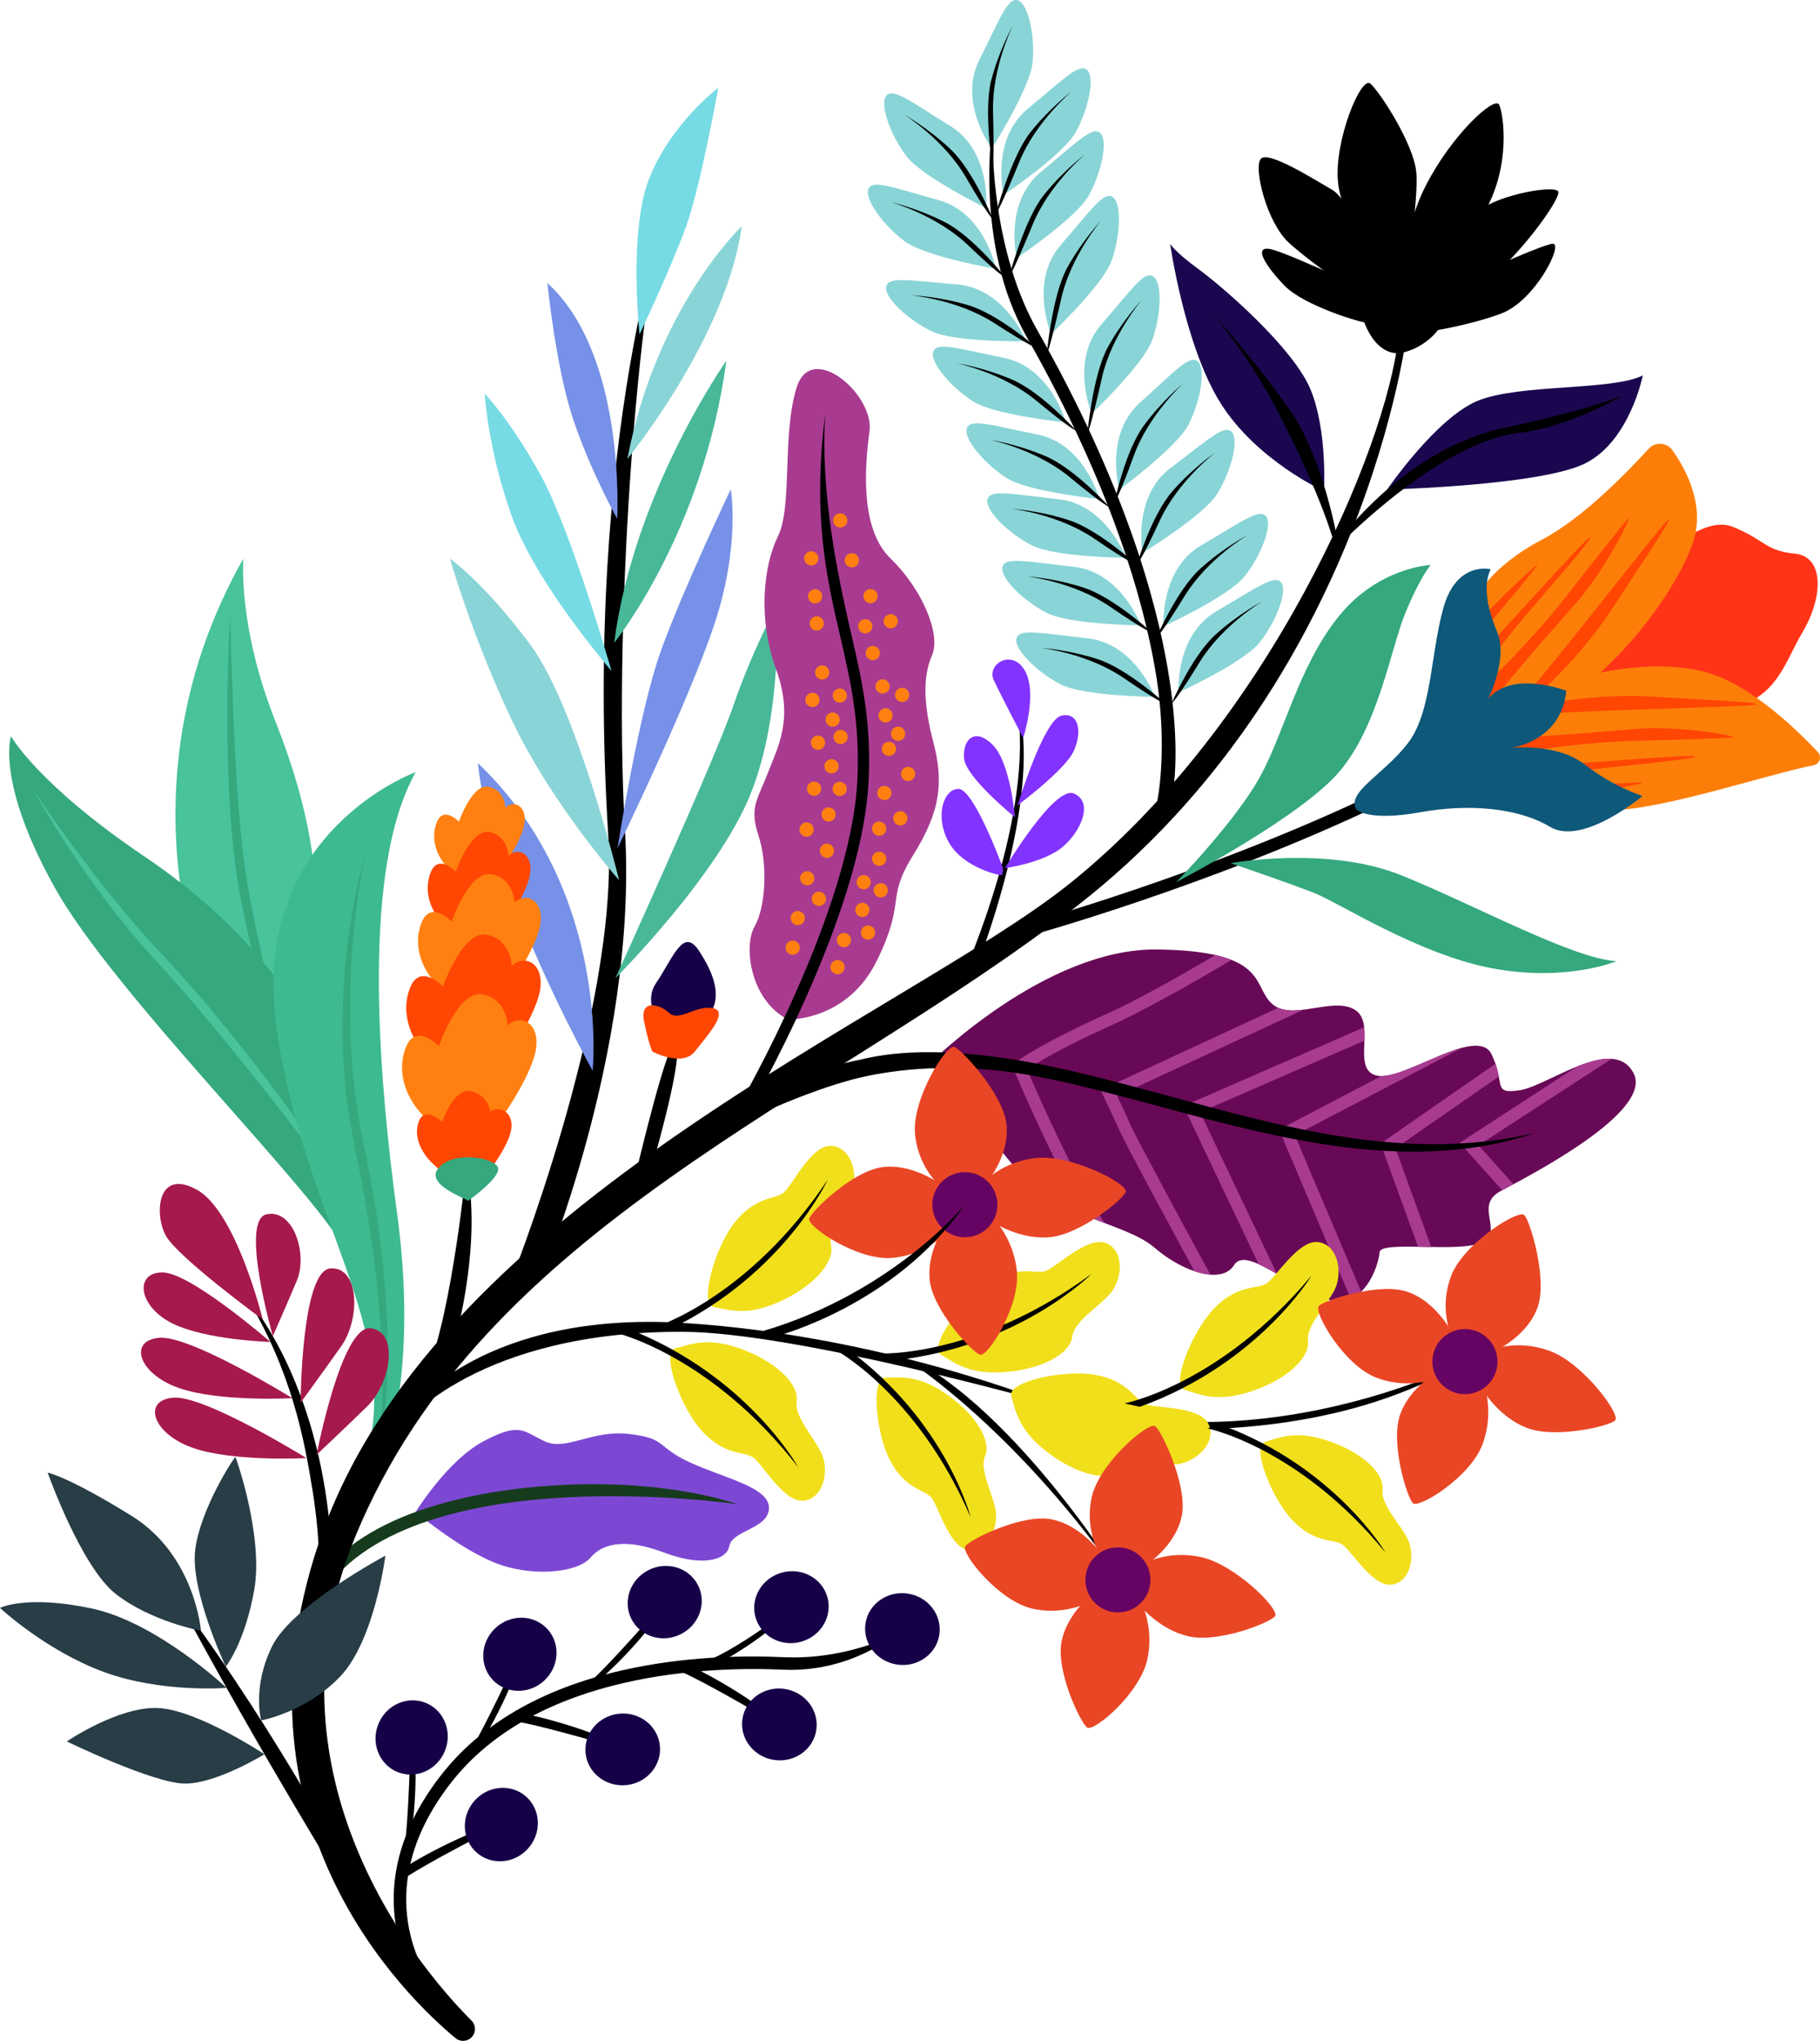 <?xml version="1.0" encoding="utf-8"?>
<!-- Generator: Adobe Illustrator 16.0.0, SVG Export Plug-In . SVG Version: 6.00 Build 0)  -->
<!DOCTYPE svg PUBLIC "-//W3C//DTD SVG 1.1//EN" "http://www.w3.org/Graphics/SVG/1.1/DTD/svg11.dtd">
<svg version="1.1" xmlns="http://www.w3.org/2000/svg" xmlns:xlink="http://www.w3.org/1999/xlink" x="0px" y="0px"
	 width="390.28px" height="437.55px" viewBox="0 0 390.28 437.55" enable-background="new 0 0 390.28 437.55" xml:space="preserve">
<g id="BACKGROUND">
</g>
<g id="OBJECTS">
	<g>
		<path fill="#680957" d="M199.419,227.965c0,0,24.625-24.677,48.681-24.4c24.057,0.277,20.387,7.853,24.684,11.662
			c4.297,3.811,12.893-1.631,17.699,1.229c4.805,2.861-0.895,12.871,4.787,14.162c5.68,1.289,21.514-10.963,24.59-4.561
			c3.078,6.4-0.008,8.574,6.033,7.682c6.041-0.895,20.014-12.002,24.4-3.67c4.387,8.334-22.66,22.166-28.498,25.291
			c-5.838,3.127,0.791,8.531-3.963,10.957c-4.756,2.426-21.824-0.48-21.998,2.174c-0.176,2.654-3.291,13.004-11.879,9.871
			s-16.805-11.176-19.344-7.107c-2.541,4.066-10.686,1.709-17.079-3.789c-6.395-5.496-20.605-5.996-30.476-17.873
			C207.188,237.715,199.419,227.965,199.419,227.965z"/>
		<g>
			<path fill="#A83B90" d="M257.351,238.461l35.236-15.352c0.033-0.98,0.045-1.957-0.053-2.865l-38.746,16.883l16.115,33.906
				c1.189,0.543,2.512,1.283,3.932,2.107L257.351,238.461z"/>
			<path fill="#A83B90" d="M236.901,262.225c-6.643-9.826-14.74-28.473-16.66-32.979c2.02-1.316,7.641-4.746,17.613-9.203
				c6.718-3.002,18.104-9.362,26.221-14.235c-0.979-0.391-2.119-0.744-3.459-1.05c-7.277,4.339-16.762,9.705-23.842,12.869
				c-13.086,5.848-18.719,9.889-18.953,10.059l-0.846,0.613l0.402,0.967c0.43,1.033,8.102,19.389,15.35,31.289
				C234.149,261.158,235.548,261.705,236.901,262.225z"/>
			<path fill="#A83B90" d="M239.561,234.984l39.977-18.51c-1.99,0.245-3.879,0.283-5.432-0.402l-38.09,17.637l0.582,1.209
				c0.016,0.035,1.669,3.475,3.548,7.633c1.254,2.771,9.946,18.863,15.987,29.99c1.199,0.404,2.35,0.654,3.41,0.732
				c-6.006-11.057-15.702-28.977-16.985-31.813C241.338,238.758,240.211,236.357,239.561,234.984z"/>
			<path fill="#A83B90" d="M299.237,246.184l22.16-15.379c-0.143-0.762-0.342-1.67-0.707-2.732l-24.637,17.098l8.029,22.129
				c0.922,0.016,1.875,0.037,2.834,0.051L299.237,246.184z"/>
			<path fill="#A83B90" d="M322.124,255.186c0.631-0.336,1.447-0.768,2.406-1.281l-7.48-8.361l28.533-18.531
				c-2.186-0.154-4.758,0.586-7.371,1.633l-25.193,16.361L322.124,255.186z"/>
			<path fill="#A83B90" d="M313.521,224.646c-5.574,1.473-13.162,6.051-17.297,6.059l-21.943,11.471l15.357,36.24
				c0.842-0.357,1.59-0.871,2.244-1.49l-14.213-33.535L313.521,224.646z"/>
		</g>
		<path fill="#1A074F" d="M297.46,104.956c0,0,10.561-15.467,19.531-19.074s28.789-2.095,35.287-5.398
			c0,0-2.727,13.955-12.236,18.806S297.46,104.956,297.46,104.956z"/>
		<path fill="#1A074F" d="M283.915,105.3c0,0,0.764-12.991-2.885-21.799c-3.648-8.808-18.551-21.791-23.936-25.731
			c-5.385-3.94-6.168-5.509-6.168-5.509s3.08,21.865,10.822,34.187C269.491,98.769,283.915,105.3,283.915,105.3z"/>
		<path fill="#FF3416" d="M354.245,121.425c0,0,10.355-11.309,17.322-8.487s6.936,5.147,13.299,5.758
			c6.365,0.611,6.121,9.279,1.725,16.734c-4.398,7.455-5.557,15.086-18.121,17.083c-12.563,1.998-31.668-2.96-31.668-2.96
			s2.684-8.448,3.592-9.196S354.245,121.425,354.245,121.425z"/>
		<path fill="#FC7E09" d="M362.884,116.782c2.99-8.131-1.254-16.049-4.266-20.275c-1.211-1.697-3.68-1.832-5.084-0.291
			c-4.477,4.917-14.133,14.879-22.699,19.383c-11.611,6.106-14.205,12.546-14.205,12.546l-4.133,31.161
			c0,0,1.121,1.461,16.279-5.279C343.935,147.288,358.493,128.724,362.884,116.782z"/>
		<path fill="#FF4603" d="M326.009,152.208c0,0,11.27-8.82,19.789-21.835c8.518-13.015,13.861-20.916,11.521-18.564
			s-28.297,35.937-30.766,37.752s-5.963,2.706-7.912,3.304s12.971-16.375,19.34-23.592s11.914-18.635,11.203-18.102
			s-11.23,14.004-14.461,18.133s-16.811,19.399-17.281,17.153c-0.469-2.246,5.729-9.897,11.996-17.158s13.002-15.04,11.332-13.96
			s-19.859,21.444-21.924,23.435c-2.063,1.991-4.148,1.809-2.66-0.792c1.486-2.601,14.588-17.597,13.441-16.892
			c-1.146,0.705-13.875,12.619-15.467,16.016c-1.59,3.397-2.527,14.167-2.527,14.167l1.91,4.192L326.009,152.208z"/>
		<path fill="#FC7E09" d="M389.817,161.235c-4.252-4.525-13.832-13.87-22.924-16.786c-12.156-3.898-30.676-0.103-42.432,6.585
			c-11.756,6.688-8.166,11.204-8.166,11.204s17.869,10.967,29.197,11.371c9.824,0.351,34-7.732,43.406-9.538
			C390.218,163.818,390.737,162.214,389.817,161.235z"/>
		<path fill="#FF4603" d="M324.907,152.281c0,0,13.793-3.813,29.322-2.921c15.529,0.893,25.059,1.296,21.777,1.778
			c-3.283,0.483-45.721,1.375-48.646,2.279c-2.928,0.905-5.723,3.184-7.363,4.396c-1.639,1.211,20.879-0.688,30.469-1.516
			s22.066,1.506,21.215,1.761s-17.938,0.699-23.178,0.84s-25.594,1.977-24.068,3.69c1.527,1.713,11.365,1.283,20.93,0.562
			s19.822-1.506,17.961-0.807c-1.859,0.7-29.051,3.211-31.877,3.686c-2.828,0.475-3.922,2.258-0.947,2.61s22.824-1.262,21.574-0.76
			c-1.248,0.502-18.396,3.649-22.074,2.908c-3.676-0.742-12.893-6.393-12.893-6.393l-2.232-4.029L324.907,152.281z"/>
		<path fill="#7C48D3" d="M89.142,324.145c0,0,6.802-11.084,14.644-15.199s8.378-2.074,13.045,0.074
			c4.666,2.148,9.906-2.516,18.084-1.576c8.179,0.938,5.712,2.717,12.987,6.072c7.275,3.355,17.082,5.326,16.999,9.797
			c-0.083,4.473-7.822,4.756-8.49,8.109c-0.668,3.355-6.342,4.359-13.948,1.463c-7.605-2.895-12.948-2.35-15.802,1.033
			c-2.854,3.385-13.008,4.295-20.924,0.971C97.822,331.563,89.142,324.145,89.142,324.145z"/>
		<path fill="#163B1C" d="M68.305,338.26c5.014-6.586,12.93-11.645,23.527-15.033c8.375-2.676,18.446-4.426,29.946-4.908
			c22.617-0.947,36.247,4.156,36.417,4.18l0,0c-0.168-0.023-17.076-2.471-36.325-1.496c-17.583,0.891-40.778,4.889-51.43,18.885
			L68.305,338.26z"/>
		<g>
			<path fill="#48C39C" d="M44.969,213.43c-0.632-0.565-20.166-45.288,7.219-93.677c0,0-1.251,14.374,6.848,34.843
				c8.1,20.469,8.76,32.453,9.446,47.081c0.686,14.628,2.156,33.528,0.328,33.694C66.983,235.537,44.969,213.43,44.969,213.43z"/>
			<path fill="#35A87E" d="M49.369,131.946c0.131,4.741,0.217,9.476,0.412,14.209c0.154,4.733,0.336,9.463,0.573,14.187
				c0.267,4.722,0.492,9.445,0.917,14.147c0.4,4.702,0.864,9.397,1.626,14.03c0.753,4.647,1.719,9.273,2.716,13.893
				c0.971,4.626,2.085,9.225,3.15,13.836l3.338,13.807l3.381,13.809c-3.012-8.992-5.762-18.072-8.22-27.236
				c-2.466-9.16-4.708-18.389-6.322-27.786c-1.451-9.454-1.937-18.957-2.127-28.446C48.624,150.904,48.822,141.414,49.369,131.946z"
				/>
			<path fill="#35A87E" d="M64.301,217.414c-0.419-1.059-10.012-18.08-33.107-33.637S2.358,157.839,2.358,157.839
				s-3.313,9.679,9.359,32.421c12.673,22.742,55.159,64.436,62.106,77.436C80.771,280.697,64.301,217.414,64.301,217.414z"/>
			<path fill="#48C39C" d="M6.964,169.104c2.763,4.061,5.559,8.091,8.489,12.021c2.899,3.951,5.884,7.836,8.957,11.641
				c3.093,3.788,6.249,7.524,9.619,11.046c3.383,3.574,6.647,7.271,9.844,11.009c3.179,3.755,6.268,7.581,9.318,11.438
				c3.022,3.877,6.009,7.781,8.904,11.754c5.774,7.949,11.399,16.045,16.179,24.639c-2.729-4.084-5.556-8.088-8.514-12.002
				c-2.921-3.936-5.902-7.828-8.902-11.703c-3.033-3.852-6.038-7.723-9.137-11.518c-3.083-3.807-6.173-7.609-9.361-11.325
				c-3.155-3.747-6.383-7.413-9.701-11.013c-3.338-3.645-6.492-7.441-9.462-11.371C17.227,185.885,11.813,177.648,6.964,169.104z"/>
			<path fill="#3EBA90" d="M84.201,305.871c0,0,4.891-16.727,0.979-45.492c-9.297-68.365,0.326-87.889,3.911-94.818
				c0,0-35.711,12.907-29.805,54.654c5.907,41.746,27.095,64.127,19.226,92.574L84.201,305.871z"/>
			<path fill="#35A87E" d="M78.284,183.4c-0.574,2.678-1.01,5.379-1.435,8.078c-0.382,2.707-0.721,5.418-0.965,8.139
				c-0.524,5.432-0.836,10.883-0.825,16.332c-0.037,1.361,0.034,2.723,0.058,4.082c0.033,1.361,0.04,2.723,0.142,4.08l0.237,4.072
				l0.407,4.059c0.074,0.674,0.122,1.354,0.216,2.025l0.285,2.018c0.202,1.344,0.354,2.693,0.595,4.029
				c0.522,2.67,1.004,5.318,1.586,8.02c2.218,10.762,3.755,21.68,4.315,32.66c0.292,5.486,0.334,10.99,0.061,16.479
				c-0.336,5.477-0.838,10.977-2.181,16.299c0.9-5.404,1.202-10.871,1.208-16.328c0.041-5.457-0.211-10.912-0.634-16.35
				c-0.459-5.434-1.013-10.861-1.85-16.252c-0.802-5.393-1.71-10.773-2.861-16.105c-0.557-2.654-1.043-5.395-1.555-8.102
				c-0.238-1.357-0.385-2.73-0.582-4.096l-0.277-2.051c-0.095-0.682-0.125-1.373-0.191-2.059l-0.342-4.119l-0.17-4.129
				c-0.077-1.375-0.07-2.754-0.067-4.129c0.014-1.377-0.018-2.754,0.057-4.128c0.123-5.503,0.648-10.985,1.407-16.425
				C75.745,194.072,76.74,188.662,78.284,183.4z"/>
		</g>
		<path d="M314.14,291.926c0,0-35.67,18.209-74.163,11.453l-0.926,2.139C239.051,305.518,281.194,311.693,314.14,291.926z"/>
		<path fill="#F1DF1B" d="M153.013,280.207c3.654,0.77,7.604,2.025,14.865-1.461c7.261-3.484,11.073-8.463,10.333-11.707
			c-0.74-3.246,2.871-7.531,4.424-11.344c1.553-3.813-0.084-9.883-4.47-10.025c-4.385-0.145-8.377,8.85-10.309,10.158
			c-1.931,1.309-6.005,0.813-10.313,6.258C153.236,267.533,149.932,279.559,153.013,280.207z"/>
		<path d="M301.712,71.189l-1.832,0.97c-2.469,23.936-27.859,83.128-70.527,117.295c-34.854,27.91-134.354,68.165-160.04,138.634
			c-22.564,61.906,18.142,100.43,28.37,108.879c1.176,0.971,2.935,0.697,3.763-0.584c0.655-1.012,0.509-2.344-0.347-3.193
			c-8.225-8.162-46.931-50.459-24.866-103.859c27.522-66.605,100.353-92.975,154.476-134.902
			C292.769,146.353,301.712,71.189,301.712,71.189z"/>
		<path d="M88.154,301.893c0,0,15.795-20.945,58.497-18.25s78.241,17.205,78.241,17.205s-54.078-15.211-78.377-15.314
			c-43.886-0.186-59.818,19.725-59.818,19.725L88.154,301.893z"/>
		<path d="M115.67,274.816c0,0,21.126-49.252,18.355-96.66c-2.771-47.409,3.575-124.209,9.679-135.605
			c0,0-18.652,50.419-13.264,136.684c2.355,37.716-21.362,96.62-21.362,96.62L115.67,274.816z"/>
		<path d="M166.263,237.357l4.537-4.488c-0.271-2.352,6.397-4.186,15.59-6.109c8.431-1.764,20.974-1.803,38.06,1.691
			c7.932,1.621,15.974,3.785,24.492,6.074c26.383,7.096,52.084,14.768,80.174,8.424l0,0c-11.848,3.949-25.123,4.939-40.586,3.027
			c-13.59-1.68-27.16-5.33-40.286-8.859c-8.477-2.279-16.482-4.432-24.332-6.037c-16.576-3.391-29.782-2.082-37.942-0.389
			C177.125,232.525,166.313,237.33,166.263,237.357z"/>
		<path d="M91.185,428.137c-0.019-0.027-0.051-0.072-0.094-0.131c-3.107-4.301-5.306-9.65-6.191-15.066
			c-1.768-10.822,1.419-21.619,9.472-32.09c8.547-11.113,21.648-18.754,38.937-22.713c13.323-3.049,26.243-3.229,34.735-2.842
			c13.763,0.625,24.296-5.088,24.401-5.145l0,0c-0.453,0.25-9.971,8.486-24.523,7.824c-15.272-0.693-52.804,0.303-71.423,24.512
			c-16.74,21.766-6.707,39.141-3.233,43.947c0.083,0.115,0.14,0.195,0.167,0.236L91.185,428.137z"/>
		<path d="M219.964,200.859l-0.707-2.588c0.391-0.107,39.453-10.865,75.807-28.268l1.158,2.421
			C259.644,189.934,220.356,200.752,219.964,200.859z"/>
		<path d="M248.168,171.723c0.018-0.086,2.37-11.278-0.338-27.514c-2.502-15.002-9.342-39.688-27.73-72.092
			c-11.217-19.766-7.307-44.972-7.248-46.042l0,0c-0.014,0.254-1.24,25.648,9.582,44.717c18.646,32.859,25.56,57.938,28.08,73.19
			c2.748,16.649,1.057,25.406,0.982,25.771L248.168,171.723z"/>
		<path d="M74.746,406.365c-0.163-0.318-18.76-30.176-36.629-63.553l0,0c22.354,29.955,38.854,62.01,39.018,62.33L74.746,406.365z"
			/>
		<path d="M68.416,340.92c0.006-0.088,0.581-9.064-1.354-21.119c-1.778-11.076-4.483-25.879-14.483-42.199l0,0
			c10.865,13.918,15.32,30.438,17.145,41.846c1.973,12.342,1.396,21.281,1.37,21.654L68.416,340.92z"/>
		<path d="M100.011,250.191c0,0-3.028,30.859-8.337,43.572l6.16-7.471C97.833,286.293,103.452,266.109,100.011,250.191z"/>
		<path fill="#7691E7" d="M127.082,229.547c0,0,4.043-38.609-24.588-65.921c0,0,0.793,11.199,7.824,29.872
			C117.349,212.172,127.082,229.547,127.082,229.547z"/>
		<path fill="#48B899" d="M131.965,209.727c0,0,21.971-21.939,29.02-39.573c7.049-17.632,5.53-40.225,5.53-40.225
			s-5.27,9.709-9.277,21.427S131.965,209.727,131.965,209.727z"/>
		<path fill="#89D4D6" d="M132.766,188.725c0,0-9.106-37.284-19.183-50.712C103.507,124.583,96.512,119.8,96.512,119.8
			s4.377,15.641,12.945,33.974C118.026,172.106,132.766,188.725,132.766,188.725z"/>
		<path fill="#7691E7" d="M132.425,181.85c0,0,14.937-30.675,20.688-47.779c5.75-17.105,3.587-29.155,3.587-29.155
			s-10.074,21.082-14.929,34.48S132.425,181.85,132.425,181.85z"/>
		<path fill="#76DBE4" d="M131.135,143.856c0,0-8.628-30.057-15.174-41.957s-12.023-17.489-12.023-17.489s0.661,11.984,5.84,26.364
			C114.958,125.154,131.135,143.856,131.135,143.856z"/>
		<path fill="#48B899" d="M131.704,137.815c0,0,19.076-23.472,24.07-60.499C155.774,77.316,135.891,105.453,131.704,137.815z"/>
		<path fill="#7691E7" d="M132.353,111.239c0,0,1.986-35.21-14.966-50.543c0,0,1.812,18.332,5.634,29.541
			C126.844,101.445,132.353,111.239,132.353,111.239z"/>
		<path fill="#89D4D6" d="M134.536,98.392c0,0,21.247-25.955,24.542-49.917C159.079,48.475,140.712,65.858,134.536,98.392z"/>
		<path fill="#76DBE4" d="M137.15,71.659c0,0-2.535-22.514,2.301-34.02c4.835-11.506,14.589-18.835,14.589-18.835
			s-3.815,21.306-7.001,30.017C143.852,57.531,137.15,71.659,137.15,71.659z"/>
		<g>
			<path fill="#89D4D6" d="M247.682,149.411c0,0-4.229-11.442-14.468-12.561c-10.238-1.119-14.838-2.203-15.264,0.132
				c-0.428,2.335,4.57,7.229,9.52,9.761C232.417,149.274,247.682,149.411,247.682,149.411z"/>
			<path d="M250.093,151.005c0,0-8.231-7.56-14.637-9.651c-6.406-2.091-12.201-2.441-12.201-2.441s9.943,1.125,17.685,6.434
				C248.684,150.655,250.093,151.005,250.093,151.005z"/>
		</g>
		<g>
			<path fill="#89D4D6" d="M252.733,148.466c0,0-0.82-12.172,8.066-17.379s12.643-8.078,13.986-6.121s-1.217,8.466-4.697,12.8
				S252.733,148.466,252.733,148.466z"/>
			<path d="M251.187,150.906c0,0,4.42-10.265,9.41-14.792c4.99-4.528,10.137-7.216,10.137-7.216s-8.613,5.092-13.51,13.103
				S251.187,150.906,251.187,150.906z"/>
		</g>
		<g>
			<path fill="#89D4D6" d="M249.506,134.299c0,0-0.818-12.172,8.069-17.379c8.887-5.208,12.641-8.078,13.984-6.121
				s-1.217,8.466-4.695,12.8C263.384,127.932,249.506,134.299,249.506,134.299z"/>
			<path d="M247.961,136.739c0,0,4.418-10.265,9.411-14.792c4.99-4.528,10.137-7.216,10.137-7.216s-8.613,5.092-13.51,13.103
				C249.102,135.844,247.961,136.739,247.961,136.739z"/>
		</g>
		<g>
			<path fill="#89D4D6" d="M244.997,118.542c0,0-2.225-11.995,6-18.197c8.223-6.202,11.619-9.488,13.182-7.7
				c1.561,1.788-0.229,8.55-3.182,13.258C258.042,110.61,244.997,118.542,244.997,118.542z"/>
			<path d="M243.745,121.145c0,0,3.199-10.708,7.631-15.783c4.434-5.076,9.232-8.342,9.232-8.342s-7.965,6.056-11.901,14.58
				C244.774,120.124,243.745,121.145,243.745,121.145z"/>
		</g>
		<g>
			<path fill="#89D4D6" d="M240.01,104.993c0,0-3.244-11.76,4.418-18.645c7.661-6.884,10.764-10.449,12.473-8.802
				c1.709,1.647,0.506,8.538-2.033,13.481C252.327,95.972,240.01,104.993,240.01,104.993z"/>
			<path d="M238.985,107.694c0,0,2.27-10.942,6.252-16.379c3.98-5.437,8.483-9.103,8.483-9.103s-7.418,6.717-10.608,15.547
				S238.985,107.694,238.985,107.694z"/>
		</g>
		<g>
			<path fill="#89D4D6" d="M234.11,88.68c0,0-4.711-11.253,2.014-19.055c6.726-7.801,9.351-11.731,11.255-10.314
				c1.902,1.417,1.586,8.404-0.307,13.631C245.182,78.168,234.11,88.68,234.11,88.68z"/>
			<path d="M233.126,93.373c0,0,1.172-13.026,4.432-18.924c3.257-5.898,7.257-10.106,7.257-10.106s-6.504,7.604-8.546,16.768
				C234.226,90.273,233.126,93.373,233.126,93.373z"/>
		</g>
		<g>
			<path fill="#89D4D6" d="M225.397,71.65c0,0-4.711-11.253,2.016-19.055c6.725-7.801,9.35-11.731,11.253-10.314
				c1.904,1.417,1.586,8.405-0.305,13.631C236.47,61.138,225.397,71.65,225.397,71.65z"/>
			<path d="M224.415,76.343c0,0,1.172-13.026,4.43-18.925c3.26-5.898,7.26-10.106,7.26-10.106s-6.504,7.604-8.547,16.767
				S224.415,76.343,224.415,76.343z"/>
		</g>
		<g>
			<path fill="#89D4D6" d="M218.007,55.336c0,0-2.762-11.883,5.174-18.449s11.18-10.001,12.82-8.286
				c1.641,1.716,0.158,8.551-2.58,13.388C230.681,46.825,218.007,55.336,218.007,55.336z"/>
			<path d="M216.251,59.799c0,0,3.336-12.647,7.535-17.917s8.848-8.75,8.848-8.75s-7.686,6.409-11.232,15.102
				C217.854,56.926,216.251,59.799,216.251,59.799z"/>
		</g>
		<g>
			<path fill="#89D4D6" d="M215.188,41.804c0,0-2.762-11.883,5.174-18.449c7.936-6.566,11.182-10.002,12.822-8.286
				c1.639,1.715,0.158,8.551-2.582,13.388C227.864,33.293,215.188,41.804,215.188,41.804z"/>
			<path d="M213.435,46.267c0,0,3.334-12.647,7.533-17.917c4.201-5.27,8.848-8.75,8.848-8.75s-7.686,6.409-11.232,15.101
				C215.036,43.395,213.435,46.267,213.435,46.267z"/>
		</g>
		<g>
			<path fill="#89D4D6" d="M212.708,31.84c0,0-7.324-9.756-2.715-18.968c4.609-9.211,6.191-13.665,8.385-12.757
				c2.193,0.907,3.598,7.76,3.043,13.29C220.868,18.936,212.708,31.84,212.708,31.84z"/>
			<path d="M212.905,36.631c0,0-2.055-12.917-0.342-19.434c1.715-6.517,4.563-11.577,4.563-11.577s-4.443,8.966-4.18,18.351
				C213.212,33.356,212.905,36.631,212.905,36.631z"/>
		</g>
		<g>
			<path fill="#89D4D6" d="M244.674,134.07c0,0-4.23-11.442-14.468-12.561c-10.24-1.119-14.84-2.203-15.266,0.132
				s4.572,7.229,9.52,9.761C229.407,133.934,244.674,134.07,244.674,134.07z"/>
			<path d="M247.083,135.665c0,0-8.23-7.56-14.636-9.651c-6.406-2.091-12.201-2.44-12.201-2.44s9.943,1.125,17.687,6.433
				C245.676,135.314,247.083,135.665,247.083,135.665z"/>
		</g>
		<g>
			<path fill="#89D4D6" d="M241.465,119.588c0,0-4.23-11.443-14.468-12.562c-10.24-1.119-14.84-2.202-15.266,0.132
				c-0.426,2.335,4.572,7.229,9.52,9.761S241.465,119.588,241.465,119.588z"/>
			<path d="M243.874,121.182c0,0-8.228-7.56-14.634-9.651c-6.406-2.091-12.201-2.44-12.201-2.44s9.941,1.125,17.686,6.434
				C242.467,120.833,243.874,121.182,243.874,121.182z"/>
		</g>
		<g>
			<path fill="#89D4D6" d="M235.778,107c0,0-3.166-11.781-13.26-13.83c-10.096-2.049-14.576-3.549-15.215-1.263
				c-0.637,2.287,3.893,7.616,8.588,10.589C220.589,105.47,235.778,107,235.778,107z"/>
			<path d="M238.032,108.808c0,0-7.505-8.281-13.693-10.948c-6.189-2.667-11.928-3.544-11.928-3.544s9.799,2.028,17.025,8.022
				S238.032,108.808,238.032,108.808z"/>
		</g>
		<g>
			<path fill="#89D4D6" d="M228.565,90.565c0,0-3.168-11.781-13.262-13.831s-14.576-3.549-15.215-1.262
				c-0.637,2.286,3.893,7.616,8.59,10.589C213.374,89.035,228.565,90.565,228.565,90.565z"/>
			<path d="M230.817,92.373c0,0-7.506-8.28-13.693-10.948s-11.928-3.545-11.928-3.545s9.799,2.028,17.025,8.022
				S230.817,92.373,230.817,92.373z"/>
		</g>
		<g>
			<path fill="#89D4D6" d="M220.071,73.168c0,0-4.525-11.329-14.791-12.18c-10.265-0.851-14.892-1.814-15.256,0.531
				c-0.365,2.345,4.759,7.107,9.77,9.509C204.808,73.43,220.071,73.168,220.071,73.168z"/>
			<path d="M222.522,74.699c0,0-8.426-7.343-14.883-9.266c-6.459-1.924-12.262-2.122-12.262-2.122s9.969,0.865,17.848,5.97
				C221.106,74.386,222.522,74.699,222.522,74.699z"/>
		</g>
		<g>
			<path fill="#89D4D6" d="M213.567,57.637c0,0-2.342-11.973-12.27-14.717c-9.928-2.745-14.294-4.551-15.089-2.315
				c-0.794,2.236,3.354,7.868,7.833,11.16C198.521,55.057,213.567,57.637,213.567,57.637z"/>
			<path d="M215.69,59.597c0,0-6.914-8.781-12.902-11.872c-5.988-3.09-11.652-4.364-11.652-4.364s9.634,2.704,16.427,9.184
				S215.69,59.597,215.69,59.597z"/>
		</g>
		<g>
			<path fill="#89D4D6" d="M211.487,44.625c0,0,1.111-12.148-7.646-17.569c-8.758-5.421-12.442-8.381-13.833-6.457
				c-1.391,1.923,1.012,8.493,4.386,12.91C197.768,37.925,211.487,44.625,211.487,44.625z"/>
			<path d="M212.974,47.102c0,0-4.17-10.368-9.051-15.015c-4.879-4.647-9.959-7.458-9.959-7.458s8.488,5.298,13.189,13.425
				C211.854,46.18,212.974,47.102,212.974,47.102z"/>
		</g>
		<path fill="#A6194D" d="M56.35,282.912c0,0-5.656-23.176-14.159-27.855c-8.503-4.678-9.157,5.275-6.619,9.885
			C38.109,269.549,56.35,282.912,56.35,282.912z"/>
		<path fill="#A6194D" d="M58.506,286.461c0,0-7.152-24.873-1.351-26.115c5.802-1.24,8.881,8.574,6.483,14.262
			S58.506,286.461,58.506,286.461z"/>
		<path fill="#A6194D" d="M64.455,300.744c0,0,0.151-28.381,6.401-28.799c6.25-0.416,6.451,10.824,2.328,16.66
			C69.06,294.441,64.455,300.744,64.455,300.744z"/>
		<path fill="#A6194D" d="M67.884,311.908c0,0,5.353-27.873,11.573-27.137s4.357,11.824-0.767,16.805S67.884,311.908,67.884,311.908
			z"/>
		<path fill="#A6194D" d="M57.994,287.711c0,0-17.183-14.945-23.192-14.914c-6.008,0.031-5.172,7.217,2.021,10.867
			C44.017,287.314,57.994,287.711,57.994,287.711z"/>
		<path fill="#A6194D" d="M62.708,299.768c0,0-21.855-13.521-28.555-12.953s-4.479,7.736,4.203,10.771
			C47.038,300.619,62.708,299.768,62.708,299.768z"/>
		<path fill="#A6194D" d="M65.708,312.604c0,0-21.854-13.521-28.555-12.953c-6.701,0.568-4.479,7.734,4.203,10.77
			C50.038,313.455,65.708,312.604,65.708,312.604z"/>
		<path fill="#283D46" d="M43.092,349.643c0,0-1.243-16.199-14.891-24.658s-17.98-9.262-17.98-9.262s7.113,20.131,14.593,26.006
			C32.293,347.604,43.092,349.643,43.092,349.643z"/>
		<path fill="#283D46" d="M48.421,357.313c0,0-7.67-16.186-6.557-25.063c1.114-8.877,8.438-19.938,8.602-19.867
			c0.164,0.072,6.068,17.057,4.053,28.467S48.421,357.313,48.421,357.313z"/>
		<path fill="#283D46" d="M48.583,361.871c0,0-14.903-14.064-28.978-17.035S0,344.734,0,344.734s9.716,9.082,22.15,13.686
			S48.583,361.871,48.583,361.871z"/>
		<path fill="#283D46" d="M56.705,376.105c0,0-14.47-9.586-22.905-9.918c-8.435-0.332-19.481,7.168-19.481,7.168
			s18.604,9.031,25.378,9.039C46.472,382.402,56.705,376.105,56.705,376.105z"/>
		<path fill="#283D46" d="M56.004,368.848c0,0-1.99-7.025,2.321-15.854c4.311-8.826,24.32-19.465,24.32-19.465
			s-2.298,18.074-9.623,25.828C65.697,367.111,56.004,368.848,56.004,368.848z"/>
		<path d="M88.064,371.359c0,0-0.336,20.23-1.593,26.51c0,0,0.798-2.969,1.315-3.037S90.342,377.807,88.064,371.359z"/>
		<path d="M108.354,390.848c0,0-18.083,9.072-23.198,12.928c0,0,1.475-2.535,1.313-3.031
			C86.307,400.248,101.558,391.588,108.354,390.848z"/>
		<path d="M134.614,375.393c0,0-19.359-5.877-25.722-6.605c0,0,2.815-0.822,3.039-1.293S129.177,371.248,134.614,375.393z"/>
		<path d="M167.967,370.51c0,0-17.333-10.436-23.325-12.697c0,0,2.931-0.109,3.263-0.512S163.708,365.16,167.967,370.51z"/>
		<path d="M111.689,353.699c0,0-8.405,18.402-12.071,23.654c0,0,1.92-2.4,2.421-2.256
			C102.541,375.242,111.197,360.518,111.689,353.699z"/>
		<path d="M143.141,342.621c0,0-13.185,15.346-18.165,19.373c0,0,2.511-1.773,2.953-1.496S140.775,349.035,143.141,342.621z"/>
		<path d="M170.434,343.906c0,0-12.235,10.307-21.965,13.443c0,0,4.057-0.689,4.43-0.324
			C153.271,357.389,166.77,349.678,170.434,343.906z"/>
		<path fill="#A83B90" d="M168.97,218.584c0,0,12.708,0.384,19.08-12.65c6.372-13.034,1.761-12.982,7.802-22.65
			c6.042-9.668,6.436-15.931,4.29-24.172c-2.146-8.241-2.266-14.044-0.275-18.641c1.99-4.598-2.273-14.34-8.874-20.708
			c-6.602-6.368-5.569-19.561-4.534-27.354c1.035-7.794-12.471-19.492-15.637-9.31c-3.166,10.182-0.841,25.444-3.994,31.867
			c-3.153,6.422-4.322,17.772-0.433,28.443s0.484,16.509-1.722,22.28c-2.206,5.771-4.044,7.315-2.023,13.455
			c2.021,6.14,1.564,15.3-0.848,19.521C159.39,202.884,160.862,214.416,168.97,218.584z"/>
		<path d="M160.729,237.934l-2.088-1.215c0.239-0.41,23.89-41.395,25.218-69.568c0.581-12.319-1.502-21.301-3.706-30.811
			c-2.922-12.605-5.944-25.64-3.201-47.677l0,0c-1.076,16.866,2.679,34.732,5.554,47.132c2.243,9.677,4.362,18.817,3.766,31.469
			c-0.57,12.096-5.045,27.671-13.302,46.294C166.839,227.387,160.79,237.83,160.729,237.934z"/>
		<path fill="#0E587A" d="M290.841,173.522c0,0,2.352,2.675,13.771,0.616c10.164-1.833,20.826-1.04,27.787,3.145
			c6.963,4.184,19.83-6.623,19.83-6.623s-6.195-1.902-12.309-6.694c-6.115-4.792-15.986-3.607-15.986-3.607
			s10.896-1.302,11.941-12.268c0,0-11.707-4.487-16.75,1.758c0,0,4.334-8.66,1.926-14.355s-2.904-10.402-1.391-13.448
			c0,0-7.377-1.877-10.184,8.437c-2.809,10.313-2.434,22.197-7.613,28.912S288.673,169.841,290.841,173.522z"/>
		<path d="M140.527,284.502c0,0,20.016-6.152,36.967-31.568c0,0-9.275,20.07-33.621,31.943L140.527,284.502z"/>
		<path fill="#F1DF1B" d="M201.743,290.402c3.172,1.971,6.457,4.5,14.471,3.701c8.016-0.799,13.297-4.176,13.709-7.479
			s5.27-6.1,8.029-9.152c2.762-3.053,3.293-9.318-0.779-10.951c-4.072-1.631-10.895,5.461-13.156,6.033
			c-2.262,0.57-5.922-1.287-11.83,2.363C206.278,278.566,199.069,288.742,201.743,290.402z"/>
		<path fill="#F1DF1B" d="M216.833,299.289c1.037,3.588,1.785,7.664,8.273,12.436s12.676,5.799,15.191,3.621
			c2.518-2.178,7.996-1.004,12.092-1.424c4.094-0.422,8.684-4.719,6.75-8.658c-1.934-3.938-11.749-3.234-13.811-4.326
			c-2.063-1.09-3.539-4.92-10.371-6.162C228.126,293.531,215.96,296.266,216.833,299.289z"/>
		<path d="M188.542,290.18c0,0,20.914,1.047,45.521-17.059c0,0-15.566,15.701-42.504,18.555L188.542,290.18z"/>
		<path fill="#F1DF1B" d="M254.011,297.949c3.551,1.156,7.344,2.828,14.936,0.139s11.916-7.23,11.529-10.537
			c-0.389-3.305,3.658-7.18,5.611-10.805c1.951-3.623,0.973-9.834-3.373-10.445c-4.346-0.613-9.275,7.904-11.336,8.998
			s-6.059,0.164-10.924,5.119S251.017,296.975,254.011,297.949z"/>
		<path d="M241.137,300.885c0,0,20.559-3.977,40.133-27.434c0,0-11.369,18.963-36.846,28.166L241.137,300.885z"/>
		<path fill="#F1DF1B" d="M144.753,289.115c3.588-1.033,7.438-2.572,14.932,0.377c7.495,2.951,11.658,7.639,11.156,10.93
			c-0.502,3.289,3.409,7.303,5.234,10.992c1.826,3.688,0.633,9.861-3.73,10.324c-4.363,0.461-8.997-8.221-11.018-9.387
			c-2.021-1.164-6.049-0.373-10.74-5.492C145.895,301.738,141.727,289.986,144.753,289.115z"/>
		<path d="M131.989,285.736c0,0,20.41,4.686,39.159,28.805c0,0-10.706-19.344-35.849-29.422L131.989,285.736z"/>
		<path fill="#F1DF1B" d="M189.767,295.369c3.577-0.096,7.517-0.6,13.762,3.936c6.244,4.535,8.982,9.885,7.727,12.816
			c-1.258,2.932,1.408,7.594,2.217,11.455c0.807,3.861-1.781,9.301-5.939,8.682s-6.373-9.785-7.969-11.352
			c-1.595-1.566-5.522-1.799-8.645-7.674C187.795,307.355,186.75,295.451,189.767,295.369z"/>
		<path d="M178.736,289.172c0,0,17.81,9.246,29.414,36.123c0,0-5.287-20.516-26.194-35.902L178.736,289.172z"/>
		<path fill="#F1DF1B" d="M271.216,309.16c3.412-1.076,7.063-2.643,14.314,0.002c7.25,2.645,11.352,7.035,10.949,10.199
			c-0.4,3.164,3.443,6.914,5.281,10.404s0.844,9.434-3.324,9.98c-4.17,0.547-8.818-7.658-10.783-8.725
			c-1.963-1.066-5.803-0.213-10.422-5.004C272.614,321.227,268.337,310.068,271.216,309.16z"/>
		<path d="M258.905,306.234c0,0,19.666,3.992,38.211,26.646c0,0-10.723-18.273-35.055-27.32L258.905,306.234z"/>
		<path fill="#35A87E" d="M252.194,189.155c0,0,26.672-13.866,35.049-23.756c8.375-9.89,10.941-26.173,14.076-33.861
			c3.133-7.689,5.482-10.413,5.482-10.413s-11.314,0.462-19.848,11.166c-8.535,10.703-11.523,24.812-16.846,34.4
			C264.788,176.28,252.194,189.155,252.194,189.155z"/>
		<path fill="#35A87E" d="M263.909,185.063c0,0,20.783-3.87,36.854,2.698c16.068,6.566,36.561,17.779,45.885,18.307
			c0,0-10.73,4.518-26.6,1.546c-15.871-2.972-32.73-13.976-38.146-16.126C276.485,189.34,263.909,185.063,263.909,185.063z"/>
		<path d="M196.611,292.99c0,0,24.291,16.172,46.765,50.273c0,0-21.06-35.342-44.39-49.977L196.611,292.99z"/>
		<g>
			<path fill="#E94625" d="M239.907,338.92c0,0-8.072-7.145-5.822-17.826c1.551-7.361,12.191-16.363,13.623-15.332
				c1.43,1.029,7.03,12.926,5.713,19.234C251.483,334.285,239.907,338.92,239.907,338.92z"/>
			<path fill="#E94625" d="M240.911,337.211c0,0,7.387,7.803,5.137,18.484c-1.551,7.361-11.505,15.703-12.935,14.674
				c-1.432-1.029-6.77-12.207-5.455-18.516C229.597,342.564,240.911,337.211,240.911,337.211z"/>
			<path fill="#E94625" d="M240.282,338.676c0,0,6.51-7.109,17.192-4.859c7.359,1.551,16.996,11.229,15.967,12.658
				s-12.004,5.715-18.313,4.398C245.838,348.936,240.282,338.676,240.282,338.676z"/>
			<path fill="#E94625" d="M240.153,339.295c0,0-7.91,7.889-18.591,5.639c-7.359-1.549-15.598-12.01-14.568-13.439
				c1.031-1.43,12.268-7.053,18.576-5.738C234.858,327.695,240.153,339.295,240.153,339.295z"/>
			<circle fill="#660463" cx="239.723" cy="338.722" r="6.977"/>
		</g>
		<g>
			<path fill="#E94625" d="M207.146,258.42c0,0-9.849-4.381-10.921-15.244c-0.739-7.486,6.697-19.275,8.371-18.725
				c1.674,0.553,10.598,10.209,11.242,16.621C216.788,250.514,207.146,258.42,207.146,258.42z"/>
			<path fill="#E94625" d="M207.587,256.488c0,0,9.395,5.215,10.467,16.078c0.74,7.486-6.24,18.441-7.914,17.889
				c-1.674-0.551-10.133-9.602-10.777-16.012C198.412,265,207.587,256.488,207.587,256.488z"/>
			<path fill="#E94625" d="M207.429,258.074c0,0,4.066-8.74,14.93-9.813c7.484-0.738,19.589,5.586,19.039,7.26
				s-9.726,9.066-16.136,9.713C215.817,266.184,207.429,258.074,207.429,258.074z"/>
			<path fill="#E94625" d="M207.493,258.703c0,0-5.166,9.906-16.029,10.979c-7.485,0.738-18.491-6.754-17.94-8.428
				s9.572-10.422,15.984-11.066C198.95,249.238,207.493,258.703,207.493,258.703z"/>
			<circle fill="#660463" cx="206.911" cy="258.286" r="6.978"/>
		</g>
		<g>
			<path fill="#E94625" d="M314.292,292.148c0,0-6.941-8.248-3.154-18.486c2.609-7.055,14.451-14.404,15.717-13.176
				c1.264,1.227,5.064,13.814,2.842,19.863C326.421,289.256,314.292,292.148,314.292,292.148z"/>
			<path fill="#E94625" d="M315.534,290.604c0,0,6.168,8.801,2.381,19.039c-2.609,7.055-13.678,13.852-14.941,12.625
				c-1.264-1.229-4.914-13.066-2.689-19.113C303.56,294.246,315.534,290.604,315.534,290.604z"/>
			<path fill="#E94625" d="M314.698,291.961c0,0,7.479-6.08,17.717-2.293c7.055,2.607,15.174,13.59,13.947,14.855
				c-1.229,1.264-12.713,3.898-18.76,1.676C318.696,302.924,314.698,291.961,314.698,291.961z"/>
			<path fill="#E94625" d="M314.479,292.555c0,0-8.977,6.65-19.215,2.863c-7.055-2.609-13.676-14.16-12.447-15.424
				c1.227-1.266,13.166-5.188,19.213-2.963C310.938,280.307,314.479,292.555,314.479,292.555z"/>
			<circle fill="#660463" cx="314.14" cy="291.926" r="6.978"/>
		</g>
		<path d="M206.911,258.287c0,0-16.654,20.334-46.47,27.953l6.04,0.236C166.481,286.477,191.808,279.992,206.911,258.287z"/>
		<path d="M300.124,75.683c3.23-0.333,8.285-3.323,9.67-7.635c1.383-4.312-3.535-8.488-8.254-9.07
			c-4.721-0.582-9.424,3.811-9.73,5.585C291.294,67.556,294.476,76.265,300.124,75.683z"/>
		<path d="M300.274,63.926c0,0-0.15-13.165,5.494-24.174s14.75-19.204,15.693-17.333c0.945,1.871,2.746,13.584-3.553,23.742
			c-6.299,10.158-15.066,19.815-15.73,19.381C301.517,65.109,300.274,63.926,300.274,63.926z"/>
		<path d="M297.784,62.848c0.078-0.783-10.018-14.952-10.867-23.8c-0.848-8.849,4.932-22.871,6.951-21.119
			s9.293,12.929,9.844,19.031c0.549,6.102-2.486,24.767-2.486,24.767L297.784,62.848z"/>
		<path d="M302.179,65.542c0,0,5.352,2.902,14.148-3.233c8.799-6.134,18.504-19.771,17.822-21.237
			c-0.682-1.465-12.529,0.57-17.141,4.13c-4.613,3.56-15.617,19.729-15.617,19.729L302.179,65.542z"/>
		<path d="M299.962,62.283c0,0-10.803-19.633-14.213-21.548c-3.412-1.916-13.818-8.615-15.395-6.665
			c-1.576,1.95,1.26,13.64,6.086,18.029c4.826,4.389,17.795,13.538,18.371,12.751C295.388,64.064,299.962,62.283,299.962,62.283z"/>
		<path d="M305.601,71.214c0,0,8.707-1.2,16.18-3.936s13.58-15.153,11.184-15.021c-2.396,0.132-22.748,9.308-24.586,10.851
			C306.54,64.652,305.601,71.214,305.601,71.214z"/>
		<path d="M297.995,64.462c0,0-21.479-10.176-25.492-11.037c-4.014-0.861-0.93,3.838,3.02,7.887c3.949,4.05,15.883,7.9,18.719,8.104
			C297.077,69.621,297.995,64.462,297.995,64.462z"/>
		<path d="M206.673,208.732c0,0,15.457-34.349,11.361-57.764c0,0,6.691,14.205-8.182,55.339L206.673,208.732z"/>
		<path fill="#8333FF" d="M217.649,175.218c0,0-10.664-8.572-10.928-12.734c-0.262-4.163,2.502-6.545,6.232-2.709
			C216.683,163.609,217.649,175.218,217.649,175.218z"/>
		<path fill="#8333FF" d="M215.085,186.151c0,0-6.232-17.126-9.592-17.021c-3.361,0.105-5.063,6.289-1.924,11.646
			c3.141,5.356,11.088,7.043,11.275,6.832C215.034,187.396,215.085,186.151,215.085,186.151z"/>
		<path fill="#8333FF" d="M219.413,158.219c0,0-4.73-8.995-6.316-12.411c-1.584-3.416,3.977-6.857,6.699-1.974
			S219.413,158.219,219.413,158.219z"/>
		<path fill="#8333FF" d="M218.19,172.677c0.105-0.246,5.6-18.339,9.396-19.23c3.799-0.89,4.521,3.518,2.662,7.587
			S218.19,172.677,218.19,172.677z"/>
		<path fill="#8333FF" d="M215.495,186.134c0,0,10.627-17.82,14.814-16.007c4.188,1.813,1.604,8.005-2.414,11.432
			C223.876,184.986,215.495,186.134,215.495,186.134z"/>
		<path d="M289.101,113.46c0,0,13.576-17.485,33.338-21.698s25.732-7.099,25.732-7.099s-11.527,6.915-22.377,8.13
			c-16.904,1.893-37.846,23.325-37.846,23.325L289.101,113.46z"/>
		<path d="M286.21,116.897c0,0-2.359-9.896-12.705-29.649c-5.338-10.193-13.02-19.576-13.02-19.576s8.66,9.665,15.988,20.066
			c7.33,10.401,10.295,27.869,10.295,27.869L286.21,116.897z"/>
		<path fill="#FF8010" d="M107.039,187.215c0,0,4.538-6.323,5.35-10.277c0.812-3.954-1.988-5.596-4.031-3.79
			c0,0-0.108-3.814-3.624-4.475s-6.323,7.487-6.323,7.487s-3.273-3.462-4.728,0.106c-1.455,3.568-0.175,7.889,3.673,11.063
			C101.205,190.5,107.039,187.215,107.039,187.215z"/>
		<path fill="#FF4603" d="M107.525,199.42c0,0,5.148-7.173,6.069-11.658c0.92-4.485-2.256-6.349-4.573-4.299
			c0,0-0.123-4.327-4.111-5.077s-7.173,8.493-7.173,8.493s-3.712-3.927-5.363,0.121c-1.65,4.047-0.198,8.949,4.167,12.549
			S107.525,199.42,107.525,199.42z"/>
		<path fill="#FF8010" d="M108.53,212.563c0,0,6.15-8.568,7.25-13.928c1.1-5.357-2.694-7.584-5.463-5.137
			c0,0-0.146-5.168-4.911-6.064c-4.765-0.896-8.57,10.147-8.57,10.147s-4.435-4.692-6.407,0.144
			c-1.971,4.835-0.236,10.691,4.979,14.992C100.623,217.017,108.53,212.563,108.53,212.563z"/>
		<path fill="#FF4603" d="M107.795,227.922c0,0,6.734-9.383,7.938-15.25c1.204-5.866-2.95-8.305-5.981-5.623
			c0,0-0.16-5.66-5.377-6.641s-9.383,11.109-9.383,11.109s-4.856-5.137-7.015,0.158c-2.158,5.293-0.259,11.705,5.451,16.414
			C99.138,232.797,107.795,227.922,107.795,227.922z"/>
		<path fill="#FF8010" d="M106.897,240.693c0,0,6.734-9.383,7.938-15.248c1.205-5.867-2.95-8.306-5.981-5.625
			c0,0-0.16-5.659-5.377-6.641c-5.217-0.98-9.383,11.109-9.383,11.109s-4.856-5.137-7.015,0.158
			c-2.158,5.293-0.259,11.707,5.451,16.414C98.24,245.57,106.897,240.693,106.897,240.693z"/>
		<path fill="#FF4603" d="M104.646,251.418c0,0,4.379-5.609,4.98-9.25c0.601-3.639-2.459-5.354-4.497-3.799
			c0,0-0.36-3.568-4.111-4.412c-3.751-0.844-6.187,6.582-6.187,6.582s-3.676-3.443-4.98-0.207
			c-1.304,3.238,0.325,7.355,4.589,10.566C98.704,254.109,104.646,251.418,104.646,251.418z"/>
		<path fill="#35A87E" d="M100.372,257.463c-0.022-0.398-9.526-3.441-6.282-7.105c3.244-3.666,11.579-2.201,12.652-0.176
			C107.815,252.205,100.372,257.463,100.372,257.463z"/>
		
			<ellipse transform="matrix(0.918 0.397 -0.397 0.918 155.214 -4.362)" fill="#160048" cx="88.134" cy="372.414" rx="7.694" ry="8.007"/>
		
			<ellipse transform="matrix(-0.756 -0.655 0.655 -0.756 -67.578 757.288)" fill="#160048" cx="107.375" cy="391.241" rx="7.693" ry="8.007"/>
		
			<ellipse transform="matrix(-0.097 -0.995 0.995 -0.097 -226.627 544.407)" fill="#160048" cx="133.633" cy="375.003" rx="7.694" ry="8.007"/>
		
			<ellipse transform="matrix(0.149 -0.989 0.989 0.149 -223.595 479.871)" fill="#160048" cx="167.11" cy="369.892" rx="7.693" ry="8.007"/>
		
			<ellipse transform="matrix(0.149 -0.989 0.989 0.149 -180.92 488.582)" fill="#160048" cx="193.51" cy="349.444" rx="7.693" ry="8.007"/>
		
			<ellipse transform="matrix(0.682 0.731 -0.731 0.682 294.837 31.386)" fill="#160048" cx="111.331" cy="354.693" rx="7.693" ry="8.006"/>
		
			<ellipse transform="matrix(0.452 0.892 -0.892 0.452 384.503 61.106)" fill="#160048" cx="142.521" cy="343.477" rx="7.694" ry="8.007"/>
		
			<ellipse transform="matrix(0.254 0.967 -0.967 0.254 459.862 92.991)" fill="#160048" cx="169.648" cy="344.611" rx="7.694" ry="8.007"/>
		<circle fill="#FF8010" cx="172.962" cy="177.853" r="1.525"/>
		<circle fill="#FF8010" cx="177.326" cy="182.398" r="1.525"/>
		<circle fill="#FF8010" cx="188.525" cy="184.117" r="1.525"/>
		<circle fill="#FF8010" cx="175.602" cy="192.708" r="1.525"/>
		<circle fill="#FF8010" cx="173.107" cy="188.305" r="1.525"/>
		<circle fill="#FF8010" cx="184.921" cy="195.082" r="1.525"/>
		<circle fill="#FF8010" cx="169.99" cy="203.18" r="1.525"/>
		<circle fill="#FF8010" cx="177.68" cy="174.629" r="1.525"/>
		<circle fill="#FF8010" cx="178.554" cy="154.281" r="1.524"/>
		<circle fill="#FF8010" cx="180.263" cy="158.007" r="1.525"/>
		<circle fill="#FF8010" cx="175.412" cy="159.229" r="1.525"/>
		<circle fill="#FF8010" cx="180.089" cy="149.129" r="1.524"/>
		<circle fill="#FF8010" cx="189.645" cy="170.018" r="1.525"/>
		<circle fill="#FF8010" cx="194.736" cy="165.935" r="1.525"/>
		<circle fill="#FF8010" cx="193.068" cy="175.449" r="1.525"/>
		<circle fill="#FF8010" cx="176.311" cy="144.17" r="1.525"/>
		<circle fill="#FF8010" cx="174.215" cy="150.056" r="1.525"/>
		<circle fill="#FF8010" cx="180.061" cy="169.131" r="1.525"/>
		<circle fill="#FF8010" cx="174.567" cy="169.1" r="1.524"/>
		<circle fill="#FF8010" cx="188.523" cy="177.662" r="1.525"/>
		<circle fill="#FF8010" cx="178.314" cy="164.284" r="1.525"/>
		<circle fill="#FF8010" cx="190.627" cy="160.548" r="1.525"/>
		<circle fill="#FF8010" cx="192.585" cy="157.32" r="1.525"/>
		<circle fill="#FF8010" cx="189.893" cy="153.374" r="1.525"/>
		<circle fill="#FF8010" cx="193.453" cy="148.988" r="1.525"/>
		<circle fill="#FF8010" cx="189.256" cy="147.17" r="1.525"/>
		<circle fill="#FF8010" cx="187.16" cy="140.015" r="1.525"/>
		<circle fill="#FF8010" cx="175.142" cy="133.665" r="1.525"/>
		<circle fill="#FF8010" cx="185.555" cy="134.273" r="1.525"/>
		<circle fill="#FF8010" cx="174.797" cy="127.841" r="1.525"/>
		<circle fill="#FF8010" cx="173.969" cy="119.719" r="1.525"/>
		<circle fill="#FF8010" cx="191.005" cy="133.197" r="1.525"/>
		<circle fill="#FF8010" cx="186.676" cy="127.817" r="1.525"/>
		<circle fill="#FF8010" cx="182.668" cy="120.122" r="1.525"/>
		<circle fill="#FF8010" cx="180.178" cy="111.575" r="1.525"/>
		<circle fill="#FF8010" cx="185.216" cy="189.138" r="1.524"/>
		<circle fill="#FF8010" cx="188.868" cy="190.876" r="1.525"/>
		<circle fill="#FF8010" cx="171.073" cy="196.839" r="1.524"/>
		<circle fill="#FF8010" cx="180.975" cy="201.555" r="1.525"/>
		<circle fill="#FF8010" cx="186.14" cy="199.939" r="1.525"/>
		<circle fill="#FF8010" cx="179.611" cy="207.345" r="1.525"/>
		<path d="M136.059,252.865c0,0,7.652-32.846,9.013-28.959c1.361,3.889-5.639,27.549-5.639,27.549L136.059,252.865z"/>
		<path fill="#160048" d="M144.471,223.434c0,0-7.581-7.035-3.803-12.643s5.844-12.044,9.184-6.992
			c3.341,5.051,5.338,10.43,1.694,14.406C147.902,222.182,144.471,223.434,144.471,223.434z"/>
		<path fill="#FF4603" d="M139.882,225.439c0,0,6.436,3.453,9.146-0.033c2.711-3.486,7.466-8.638,3.775-9.273
			c-3.69-0.637-7.198,3.025-9.332,1.014c-2.133-2.013-6.228-2.824-5.39,1.625C138.92,223.219,139.882,225.439,139.882,225.439z"/>
	</g>
</g>
<g id="DESIGNED_BY_FREEPIK">
</g>
</svg>
